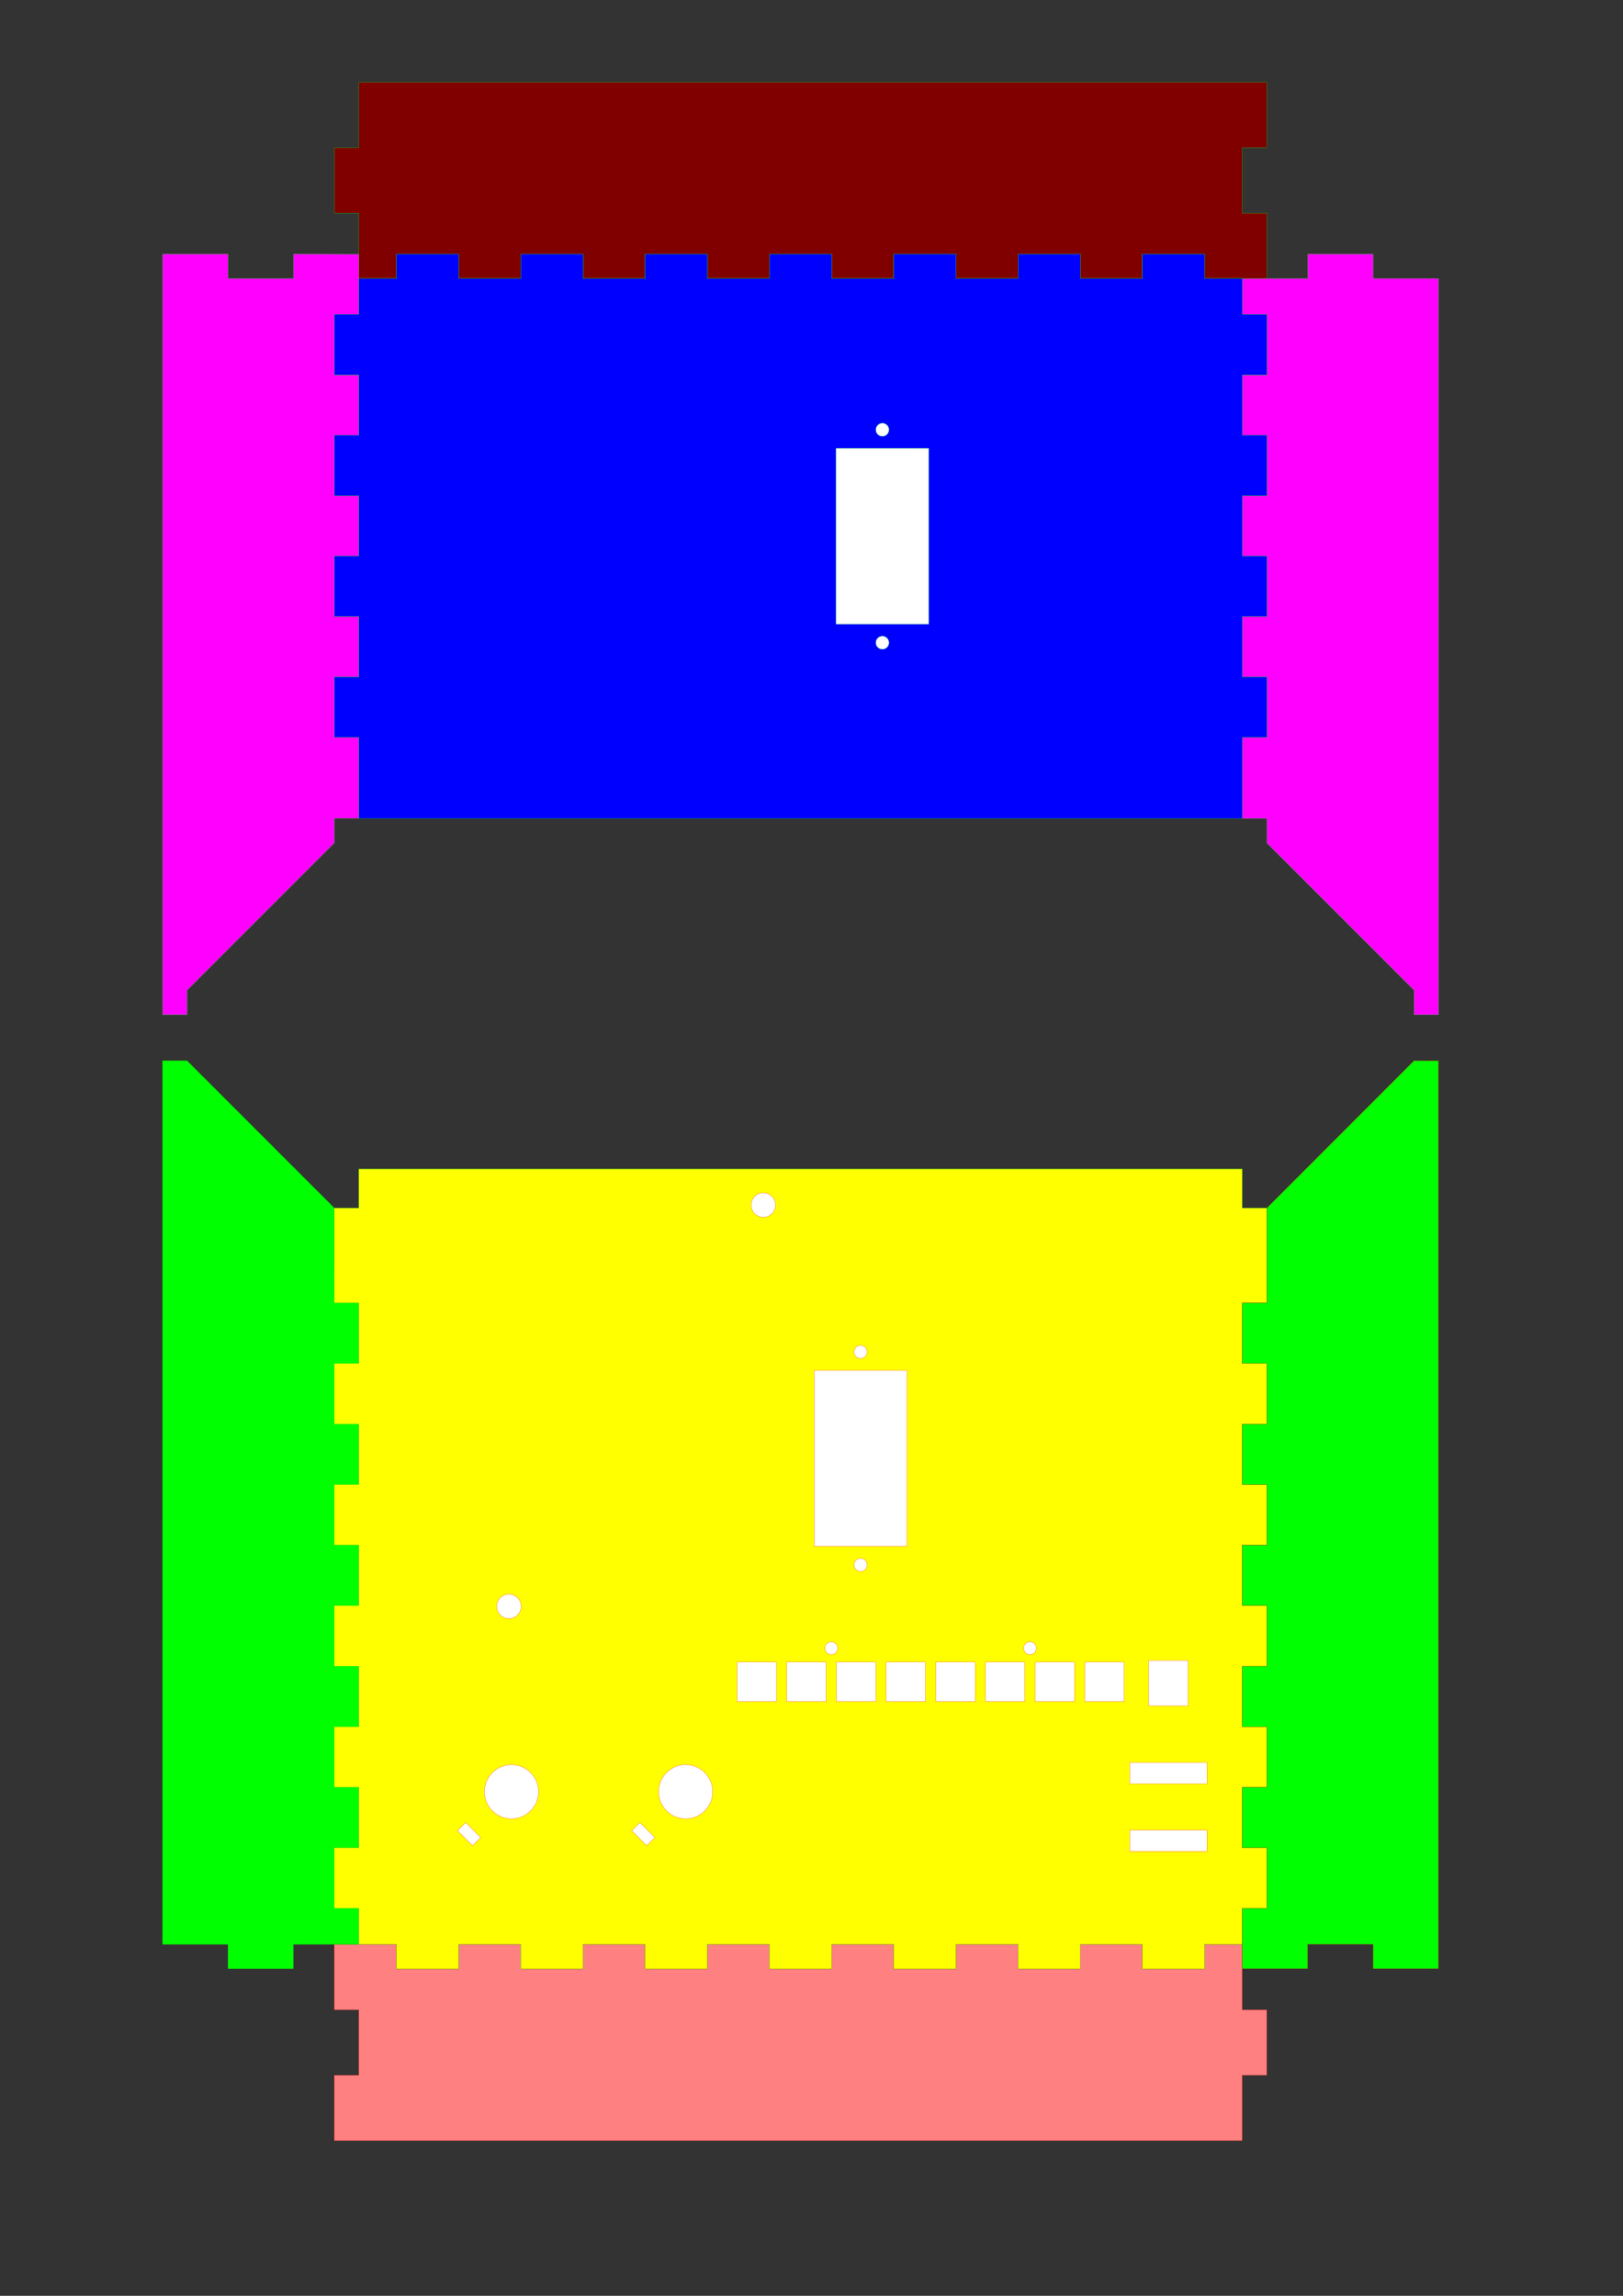 <?xml version="1.0" encoding="UTF-8" standalone="no"?>
<svg
   xmlns:dc="http://purl.org/dc/elements/1.1/"
   xmlns:cc="http://creativecommons.org/ns#"
   xmlns:rdf="http://www.w3.org/1999/02/22-rdf-syntax-ns#"
   xmlns:svg="http://www.w3.org/2000/svg"
   xmlns="http://www.w3.org/2000/svg"
   xmlns:sodipodi="http://sodipodi.sourceforge.net/DTD/sodipodi-0.dtd"
   xmlns:inkscape="http://www.inkscape.org/namespaces/inkscape"
   width="595.276pt"
   height="841.89pt"
   viewBox="0 0 595.276 841.89"
   version="1.2"
   id="svg69"
   sodipodi:docname="InnerBox_ReadyToCut.svg"
   inkscape:version="0.92.3 (2405546, 2018-03-11)">
  <rect x="0" y="0" width="595.276" height="841.89" fill="#333333" stroke="none"/>
  <defs
     id="defs73" />
  <sodipodi:namedview
     pagecolor="#ffffff"
     bordercolor="#666666"
     borderopacity="1"
     objecttolerance="10"
     gridtolerance="10"
     guidetolerance="10"
     inkscape:pageopacity="0"
     inkscape:pageshadow="2"
     inkscape:window-width="1280"
     inkscape:window-height="961"
     id="namedview71"
     showgrid="false"
     inkscape:zoom="0.64222147"
     inkscape:cx="249.41947"
     inkscape:cy="519.91039"
     inkscape:window-x="-8"
     inkscape:window-y="25"
     inkscape:window-maximized="1"
     inkscape:current-layer="svg69" />
  <g
     id="g3867"
     transform="translate(-8.175,-21.021)">
    <path
       style="fill:#ff00ff;stroke:#00ff00;stroke-width:0.072;stroke-linecap:butt;stroke-linejoin:miter;stroke-miterlimit:9.25;stroke-opacity:1"
       d="m 487.812,114.16 v 9 h -24 v 13.156 h 9 v 22.152 h -9 V 180.625 h 9 v 22.152 h -9 v 22.156 h 9 v 22.152 h -9 v 22.152 h 9 v 22.156 h -9 v 29.789 h 9 v 8.977 l 54,54 v 9 h 9 v -270 h -24 v -9 z m 0,0"
       id="path4"
       inkscape:connector-curvature="0" />
    <path
       style="fill:#800000;stroke:#00ff00;stroke-width:0.072;stroke-linecap:butt;stroke-linejoin:miter;stroke-miterlimit:9.25;stroke-opacity:1"
       d="m 153.609,114.16 h 22.801 v 9 h 22.801 v -9 h 22.801 v 9 h 22.801 v -9 h 22.797 v 9 h 22.801 v -9 h 22.801 v 9 h 22.801 v -9 h 22.801 v 9 h 22.797 v -9 h 22.801 v 9 h 22.801 v -9 h 22.801 v 9 h 22.801 v -24 h -9 v -24 h 9 v -24 h -333 v 24 h -9 v 24 h 9 v 24 h 13.797 z m 0,0"
       id="path6"
       inkscape:connector-curvature="0" />
    <path
       style="fill:#ff00ff;stroke:#00ff00;stroke-width:0.072;stroke-linecap:butt;stroke-linejoin:miter;stroke-miterlimit:9.25;stroke-opacity:1"
       d="m 67.812,114.16 v 279 h 9 v -9 l 54,-54 v -9.055 h 9 v -29.715 h -9 v -22.152 h 9 v -22.152 h -9 v -22.156 h 9 v -22.152 h -9 V 180.621 h 9 v -22.152 h -9 V 136.312 h 9 V 114.25 l -12.805,-0.09 H 115.812 v 9 h -24 v -9 z m 0,0"
       id="path8"
       inkscape:connector-curvature="0" />
    <path
       style="fill:#0000ff;stroke:#00ff00;stroke-width:0.072;stroke-linecap:butt;stroke-linejoin:miter;stroke-miterlimit:9.25;stroke-opacity:1"
       d="m 153.613,114.16 v 9 H 139.812 v 13.156 h -9 v 22.152 h 9 v 22.152 h -9 v 22.156 h 9 v 22.152 h -9 v 22.152 h 9 v 22.156 h -9 v 22.152 h 9 v 29.801 h 324 v -29.797 h 9 v -22.156 h -9 v -22.156 h 9 v -22.152 h -9 v -22.152 h 9 V 180.621 h -9 v -22.152 h 9 v -22.152 h -9 v -13.156 h -13.801 v -9 h -22.801 v 9 h -22.797 v -9 h -22.801 v 9 H 358.812 v -9 h -22.801 v 9 h -22.801 v -9 h -22.797 v 9 h -22.801 v -9 H 244.812 v 9 h -22.801 v -9 h -22.801 v 9 h -22.797 v -9 z m 0,0"
       id="path2"
       inkscape:connector-curvature="0" />
    <path
       style="fill:#ffffff;stroke:#00ff00;stroke-width:0.072;stroke-linecap:butt;stroke-linejoin:round;stroke-miterlimit:9.25;stroke-opacity:1"
       d="m 314.805,185.418 h 34.016 v 64.488 h -34.016 z m 0,0"
       id="path16"
       inkscape:connector-curvature="0" />
    <path
       style="fill:#ffffff;stroke:#00ff00;stroke-width:0.072;stroke-linecap:butt;stroke-linejoin:round;stroke-miterlimit:9.25;stroke-opacity:1"
       d="m 334.223,178.613 c 0,1.332 -1.082,2.41 -2.41,2.41 -1.332,0 -2.41,-1.078 -2.41,-2.41 0,-1.328 1.078,-2.41 2.41,-2.41 1.328,0 2.41,1.082 2.41,2.41 z m 0,0"
       id="path18"
       inkscape:connector-curvature="0" />
    <path
       style="fill:#ffffff;stroke:#00ff00;stroke-width:0.072;stroke-linecap:butt;stroke-linejoin:round;stroke-miterlimit:9.25;stroke-opacity:1"
       d="m 334.223,256.707 c 0,-1.328 -1.082,-2.406 -2.41,-2.406 -1.332,0 -2.41,1.078 -2.41,2.406 0,1.332 1.078,2.41 2.41,2.41 1.328,0 2.41,-1.078 2.41,-2.41 z m 0,0"
       id="path20"
       inkscape:connector-curvature="0" />
  </g>
  <g
     id="g3858"
     transform="translate(-2.052,-1.603)">
    <path
       style="fill:#ff8080;stroke:#ff0000;stroke-width:0.072;stroke-linecap:butt;stroke-linejoin:miter;stroke-miterlimit:9.25;stroke-opacity:1"
       d="M 443.859,723.605 H 421.059 v -9 h -22.797 v 9 h -22.801 v -9 h -22.801 v 9 h -22.801 v -9 H 307.062 v 9 h -22.801 v -9 h -22.801 v 9 h -22.801 v -9 h -22.801 v 9 H 193.062 v -9 h -22.801 v 9 h -22.801 v -9 h -22.801 v 24 h 9 v 24 h -9 v 24 h 333 v -24 h 9 v -24 h -9 v -24 h -13.801 z m 0,0"
       id="path12"
       inkscape:connector-curvature="0" />
    <path
       style="fill:#00ff00;stroke:#00ff00;stroke-width:0.072;stroke-linecap:butt;stroke-linejoin:miter;stroke-miterlimit:9.25;stroke-opacity:1"
       d="M 124.609,444.555 70.66,390.605 h -9 v 324 h 24 v 8.949 h 24 v -8.949 h 23.949 v -13.199 h -8.949 v -22.199 h 8.949 v -22.199 h -8.949 v -22.203 h 8.949 v -22.199 h -8.949 v -22.199 h 8.949 v -22.199 h -8.949 v -22.199 h 8.949 v -22.203 h -8.949 v -22.199 h 8.949 v -22.199 h -8.949 z m 0,0"
       id="path14"
       inkscape:connector-curvature="0" />
    <path
       style="fill:#ffff00;stroke:#00ff00;stroke-width:0.072;stroke-linecap:butt;stroke-linejoin:miter;stroke-miterlimit:9.25;stroke-opacity:1"
       d="m 466.66,444.605 h -9 v -14.32 h -324 v 14.32 h -9 v 34.797 h 9 v 22.203 h -9 v 22.199 h 9 v 22.199 h -9 v 22.199 h 9 v 22.199 h -9 v 22.203 h 9 v 22.199 h -9 v 22.199 h 9 v 22.199 h -9 v 22.199 h 9 v 13.203 h 13.801 v 9 h 22.797 v -9 h 22.801 v 9 h 22.801 v -9 h 22.801 v 9 h 22.801 v -9 h 22.797 v 9 h 22.801 v -9 h 22.801 v 9 h 22.801 v -9 h 22.801 v 9 h 22.797 v -9 h 22.801 v 9 h 22.801 v -9 h 13.801 v -13.203 h 9 v -22.199 h -9 v -22.199 h 9 v -22.199 h -9 v -22.199 h 9 v -22.203 h -9 v -22.199 h 9 v -22.199 h -9 v -22.199 h 9 v -22.199 h -9 v -22.203 h 9 z m 0,0"
       id="path28"
       inkscape:connector-curvature="0" />
    <g
       style="fill:#00ff00"
       id="surface50"
       transform="rotate(90,84.645,461.57)">
      <path
         id="path2-9"
         d="m 13.68,16.555 -0.035,9 54.035,54 h 34.801 v 9 h 22.199 v -9 h 22.199 v 9 h 22.199 v -9 h 22.199 v 9 h 22.203 v -9 h 22.199 v 9 h 22.199 v -9 h 22.199 v 9 h 22.199 v -9 h 22.203 v 9 h 22.148 v -24 h -8.953 v -24 h 8.953 v -24 z m 0,0"
         style="fill:#00ff00;stroke:#ff0000;stroke-width:0.072;stroke-linecap:butt;stroke-linejoin:miter;stroke-miterlimit:9.25;stroke-opacity:1"
         inkscape:connector-curvature="0" />
    </g>
    <path
       style="fill:#ffffff;stroke:#ff0000;stroke-width:0.072;stroke-linecap:butt;stroke-linejoin:round;stroke-miterlimit:9.25;stroke-opacity:1"
       d="m 300.676,504.16 h 34.016 v 64.488 h -34.016 z m 0,0"
       id="path22"
       inkscape:connector-curvature="0" />
    <path
       style="fill:#ffffff;stroke:#ff0000;stroke-width:0.072;stroke-linecap:butt;stroke-linejoin:round;stroke-miterlimit:9.25;stroke-opacity:1"
       d="m 320.094,497.355 c 0,1.332 -1.078,2.41 -2.41,2.41 -1.328,0 -2.406,-1.078 -2.406,-2.41 0,-1.328 1.078,-2.41 2.406,-2.41 1.332,0 2.41,1.082 2.41,2.41 z m 0,0"
       id="path24"
       inkscape:connector-curvature="0" />
    <path
       style="fill:#ffffff;stroke:#ff0000;stroke-width:0.072;stroke-linecap:butt;stroke-linejoin:round;stroke-miterlimit:9.25;stroke-opacity:1"
       d="m 320.094,575.449 c 0,-1.328 -1.078,-2.406 -2.41,-2.406 -1.328,0 -2.406,1.078 -2.406,2.406 0,1.332 1.078,2.41 2.406,2.41 1.332,0 2.41,-1.078 2.41,-2.41 z m 0,0"
       id="path26"
       inkscape:connector-curvature="0" />
    <path
       style="fill:#ffffff;stroke:#ff0000;stroke-width:0.072;stroke-linecap:round;stroke-linejoin:round;stroke-miterlimit:9.25;stroke-opacity:1"
       d="m 188.703,595.152 c 2.477,0 4.48,-2.008 4.48,-4.48 0,-2.477 -2.004,-4.48 -4.48,-4.48 -2.473,0 -4.48,2.004 -4.48,4.48 0,2.473 2.008,4.48 4.48,4.48 z m 0,0"
       id="path30"
       inkscape:connector-curvature="0" />
    <path
       style="fill:#ffffff;stroke:#ff0000;stroke-width:0.072;stroke-linecap:round;stroke-linejoin:round;stroke-miterlimit:9.25;stroke-opacity:1"
       d="m 282.027,447.988 c 2.473,0 4.48,-2.004 4.48,-4.48 0,-2.473 -2.008,-4.48 -4.48,-4.48 -2.477,0 -4.48,2.008 -4.48,4.48 0,2.477 2.004,4.48 4.48,4.48 z m 0,0"
       id="path32"
       inkscape:connector-curvature="0" />
    <path
       style="fill:#ffffff;stroke:#ff0000;stroke-width:0.072;stroke-linecap:butt;stroke-linejoin:round;stroke-miterlimit:9.25;stroke-opacity:1"
       d="m 272.387,611.117 h 14.457 v 14.457 h -14.457 z m 0,0"
       id="path34"
       inkscape:connector-curvature="0" />
    <path
       style="fill:#ffffff;stroke:#ff0000;stroke-width:0.072;stroke-linecap:butt;stroke-linejoin:round;stroke-miterlimit:9.25;stroke-opacity:1"
       d="m 309.285,606.016 c 0,1.289 -1.047,2.34 -2.34,2.34 -1.289,0 -2.34,-1.051 -2.34,-2.34 0,-1.293 1.051,-2.34 2.34,-2.34 1.293,0 2.34,1.047 2.34,2.34 z m 0,0"
       id="path36"
       inkscape:connector-curvature="0" />
    <path
       style="fill:#ffffff;stroke:#ff0000;stroke-width:0.072;stroke-linecap:butt;stroke-linejoin:round;stroke-miterlimit:9.25;stroke-opacity:1"
       d="m 290.609,611.117 h 14.453 v 14.457 h -14.453 z m 0,0"
       id="path38"
       inkscape:connector-curvature="0" />
    <path
       style="fill:#ffffff;stroke:#ff0000;stroke-width:0.072;stroke-linecap:butt;stroke-linejoin:round;stroke-miterlimit:9.25;stroke-opacity:1"
       d="m 308.828,611.117 h 14.457 v 14.457 h -14.457 z m 0,0"
       id="path40"
       inkscape:connector-curvature="0" />
    <path
       style="fill:#ffffff;stroke:#ff0000;stroke-width:0.072;stroke-linecap:butt;stroke-linejoin:round;stroke-miterlimit:9.25;stroke-opacity:1"
       d="m 327.051,611.117 h 14.457 v 14.457 h -14.457 z m 0,0"
       id="path42"
       inkscape:connector-curvature="0" />
    <path
       style="fill:#ffffff;stroke:#ff0000;stroke-width:0.072;stroke-linecap:butt;stroke-linejoin:round;stroke-miterlimit:9.25;stroke-opacity:1"
       d="m 345.27,611.117 h 14.457 v 14.457 h -14.457 z m 0,0"
       id="path44"
       inkscape:connector-curvature="0" />
    <path
       style="fill:#ffffff;stroke:#ff0000;stroke-width:0.072;stroke-linecap:butt;stroke-linejoin:round;stroke-miterlimit:9.25;stroke-opacity:1"
       d="m 363.492,611.117 h 14.457 v 14.457 h -14.457 z m 0,0"
       id="path46"
       inkscape:connector-curvature="0" />
    <path
       style="fill:#ffffff;stroke:#ff0000;stroke-width:0.072;stroke-linecap:butt;stroke-linejoin:round;stroke-miterlimit:9.25;stroke-opacity:1"
       d="m 381.715,611.117 h 14.457 v 14.457 h -14.457 z m 0,0"
       id="path48"
       inkscape:connector-curvature="0" />
    <path
       style="fill:#ffffff;stroke:#ff0000;stroke-width:0.072;stroke-linecap:butt;stroke-linejoin:round;stroke-miterlimit:9.25;stroke-opacity:1"
       d="m 399.934,611.117 h 14.457 v 14.457 h -14.457 z m 0,0"
       id="path50"
       inkscape:connector-curvature="0" />
    <path
       style="fill:#ffffff;stroke:#ff0000;stroke-width:0.072;stroke-linecap:butt;stroke-linejoin:round;stroke-miterlimit:9.25;stroke-opacity:1"
       d="m 382.172,606.016 c 0,1.289 -1.051,2.34 -2.34,2.34 -1.293,0 -2.34,-1.051 -2.34,-2.34 0,-1.293 1.047,-2.34 2.34,-2.34 1.289,0 2.34,1.047 2.34,2.34 z m 0,0"
       id="path52"
       inkscape:connector-curvature="0" />
    <path
       style="fill:#ffffff;stroke:#ff0000;stroke-width:0.072;stroke-linecap:butt;stroke-linejoin:round;stroke-miterlimit:9.25;stroke-opacity:1"
       d="m 182.633,665.664 c -3.875,-3.875 -3.875,-10.156 -1e-5,-14.031 3.875,-3.875 10.156,-3.875 14.031,0 3.875,3.875 3.875,10.156 -1e-5,14.031 -3.875,3.875 -10.156,3.875 -14.031,0 z m 0,0"
       id="path54"
       inkscape:connector-curvature="0" />
    <path
       style="fill:#ffffff;stroke:#ff0000;stroke-width:0.072;stroke-linecap:butt;stroke-linejoin:round;stroke-miterlimit:9.25;stroke-opacity:1"
       d="m 178.371,675.434 -3.004,3.008 -5.512,-5.512 3.004,-3.008 z m 0,0"
       id="path56"
       inkscape:connector-curvature="0" />
    <path
       style="fill:#ffffff;stroke:#ff0000;stroke-width:0.072;stroke-linecap:butt;stroke-linejoin:round;stroke-miterlimit:9.25;stroke-opacity:1"
       d="m 246.52,665.664 c -3.875,-3.875 -3.875,-10.156 0,-14.031 3.871,-3.875 10.156,-3.875 14.027,0 3.875,3.875 3.875,10.156 10e-6,14.031 -3.871,3.875 -10.156,3.875 -14.027,1e-5 z m 0,0"
       id="path58"
       inkscape:connector-curvature="0" />
    <path
       style="fill:#ffffff;stroke:#ff0000;stroke-width:0.072;stroke-linecap:butt;stroke-linejoin:round;stroke-miterlimit:9.25;stroke-opacity:1"
       d="m 242.258,675.434 -3.004,3.008 -5.516,-5.512 3.008,-3.008 z m 0,0"
       id="path60"
       inkscape:connector-curvature="0" />
    <path
       style="fill:#ffffff;stroke:#ff0000;stroke-width:0.072;stroke-linecap:butt;stroke-linejoin:round;stroke-miterlimit:9.25;stroke-opacity:1"
       d="m 416.395,647.914 h 28.348 v 7.793 h -28.348 z m 0,0"
       id="path62"
       inkscape:connector-curvature="0" />
    <path
       style="fill:#ffffff;stroke:#ff0000;stroke-width:0.072;stroke-linecap:butt;stroke-linejoin:round;stroke-miterlimit:9.25;stroke-opacity:1"
       d="m 416.395,672.715 h 28.348 v 7.797 h -28.348 z m 0,0"
       id="path64"
       inkscape:connector-curvature="0" />
    <path
       style="fill:#ffffff;stroke:#ff0000;stroke-width:0.072;stroke-linecap:butt;stroke-linejoin:round;stroke-miterlimit:9.25;stroke-opacity:1"
       d="m 423.34,610.48 h 14.457 v 16.652 h -14.457 z m 0,0"
       id="path66"
       inkscape:connector-curvature="0" />
  </g>
</svg>

